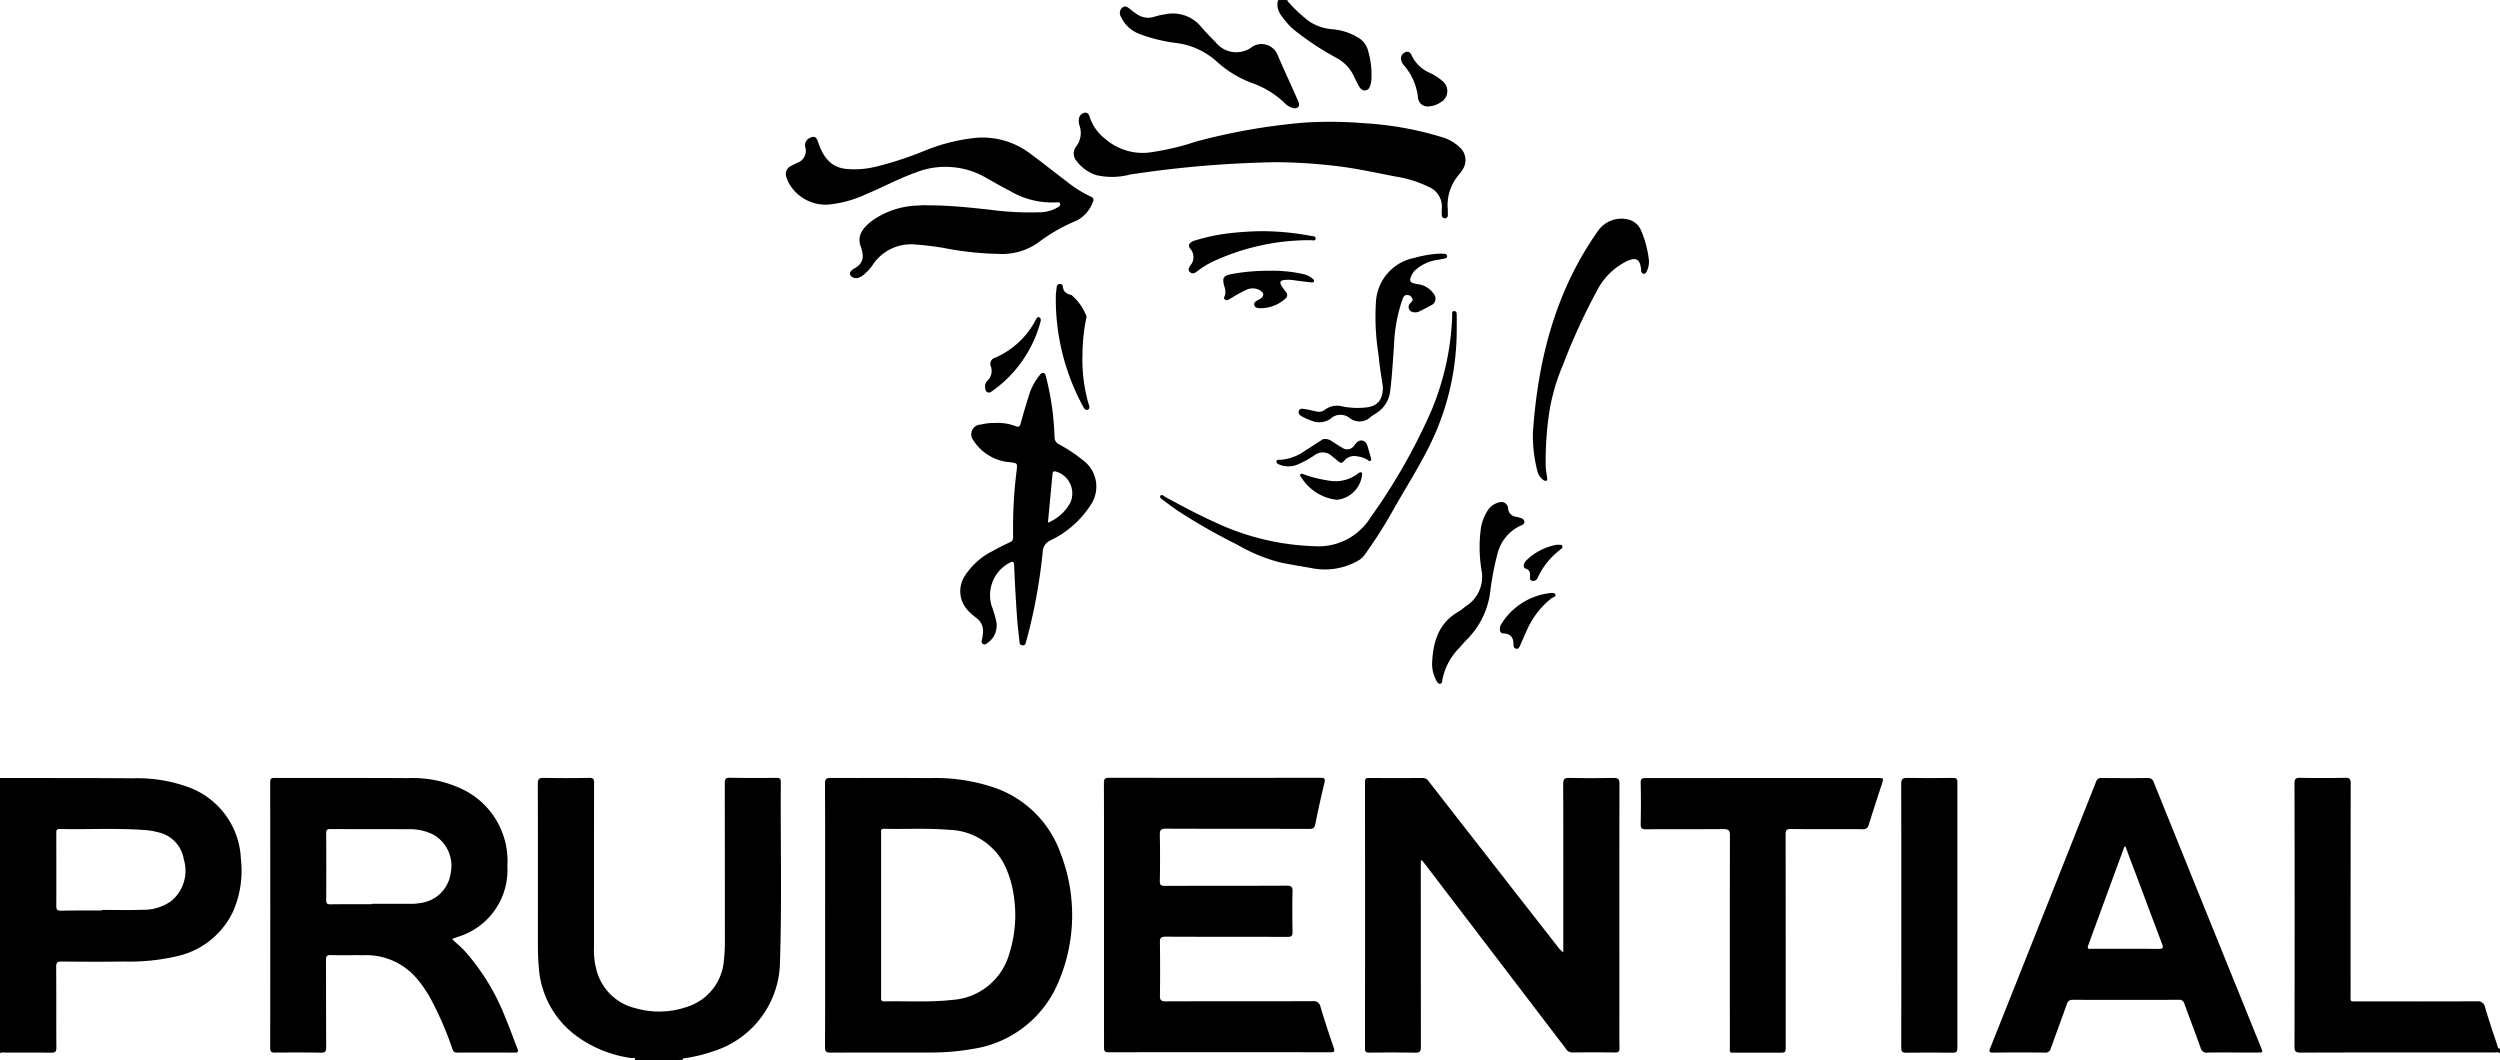 <svg id="customer_page_prudentail_logo_black" data-name="customer_page_prudentail logo_black" xmlns="http://www.w3.org/2000/svg" viewBox="0 0 188 79.712">
  <path id="Path_205" data-name="Path 205" d="M0,778c3.309.008,6.618-.008,9.926.023a11.284,11.284,0,0,1,4.316.692,6,6,0,0,1,3.873,5.392,7.6,7.6,0,0,1-.556,3.858,6.109,6.109,0,0,1-4.189,3.422,15.725,15.725,0,0,1-4.061.414c-1.564.023-3.136.015-4.7,0-.293,0-.384.083-.384.383.015,2.03,0,4.061.015,6.091,0,.293-.075.383-.376.383-1.166-.015-2.331-.008-3.5-.008a.625.625,0,0,0-.368.038Q0,788.332,0,778Zm7.648,9.964v-.045c1.015,0,2.03.03,3.046-.008a3.621,3.621,0,0,0,2.158-.639,2.948,2.948,0,0,0,.97-3.151,2.482,2.482,0,0,0-1.955-2.045,4.86,4.86,0,0,0-.925-.158c-2.151-.165-4.309-.038-6.46-.083-.248-.008-.248.128-.248.308,0,1.827.008,3.662,0,5.49,0,.256.075.346.338.346C5.587,787.956,6.618,787.964,7.648,787.964Z" transform="translate(0 -719.494)"/>
  <path id="Path_206" data-name="Path 206" d="M545.109,798.925c.038-.241-.165-.135-.248-.143a9.082,9.082,0,0,1-4.234-1.722,6.972,6.972,0,0,1-2.745-5.023c-.068-.684-.075-1.376-.075-2.068,0-3.933.008-7.866-.008-11.8,0-.4.113-.466.481-.459q1.692.034,3.384,0c.308-.008.368.09.368.376q-.011,6.181-.008,12.363a5.606,5.606,0,0,0,.338,2.173,3.993,3.993,0,0,0,2.828,2.421,6.385,6.385,0,0,0,3.843-.12,3.966,3.966,0,0,0,2.76-3.5,11.828,11.828,0,0,0,.075-1.466q0-5.922-.008-11.836c0-.323.06-.429.406-.421,1.166.023,2.331.015,3.5.008.218,0,.308.053.308.293-.03,4.482.083,8.971-.06,13.453a7.145,7.145,0,0,1-4.993,6.806,11.2,11.2,0,0,1-2.256.541c-.023,0-.045.023-.06.038-.053.038.008.053.023.083C547.516,798.925,546.313,798.925,545.109,798.925Z" transform="translate(-497.357 -719.213)"/>
  <path id="Path_207" data-name="Path 207" d="M2309.954,798.49a.748.748,0,0,0-.406-.038c-4.865,0-9.723-.008-14.589.008-.354,0-.459-.075-.459-.451q.023-9.893,0-19.778c0-.331.075-.444.429-.436q1.692.034,3.384,0c.331-.008.414.083.414.414q-.011,7.93-.008,15.867c0,.594-.075.534.549.534,2.986,0,5.963.008,8.949-.008a.54.54,0,0,1,.616.459c.278.948.594,1.888.91,2.82.03.1.03.226.15.286.007.008.038.008.038.008l.022-.068Z" transform="translate(-2121.954 -719.304)"/>
  <path id="Path_208" data-name="Path 208" d="M1278.2,0c-.03.015-.083.03-.038.075a10.567,10.567,0,0,0,1.669,1.557,3.651,3.651,0,0,0,1.579.556,4.492,4.492,0,0,1,2.091.654,1.588,1.588,0,0,1,.737,1.038,6.317,6.317,0,0,1,.226,2.188c-.015.083-.023.173-.045.256-.068.218-.128.444-.414.474-.256.023-.384-.165-.489-.346-.135-.241-.248-.489-.368-.737a3.036,3.036,0,0,0-1.3-1.361,20.878,20.878,0,0,1-3.188-2.106,3.991,3.991,0,0,1-.511-.5c-.414-.5-.895-.985-.7-1.737C1277.7,0,1277.951,0,1278.2,0Z" transform="translate(-1181.342)"/>
  <path id="Path_209" data-name="Path 209" d="M1369.19,784.128v.451q0,6.768.008,13.536c0,.338-.083.451-.429.444-1.151-.023-2.309-.015-3.459-.008-.241,0-.323-.06-.316-.316q.011-10.017,0-20.041c0-.226.06-.3.293-.293q2.03.011,4.061,0a.5.5,0,0,1,.429.241q4.85,6.227,9.708,12.446a1.856,1.856,0,0,0,.421.421v-.429c0-4.076.007-8.144-.008-12.22,0-.4.113-.474.481-.466q1.636.034,3.271,0c.368-.008.481.068.481.459-.015,5.625-.007,11.257-.007,16.882,0,.993-.008,1.978.007,2.97,0,.263-.068.346-.338.338-1.068-.015-2.128-.015-3.2,0a.575.575,0,0,1-.511-.308l-10.536-13.807c-.09-.113-.18-.226-.271-.346A.5.5,0,0,1,1369.19,784.128Z" transform="translate(-1262.346 -719.396)"/>
  <path id="Path_210" data-name="Path 210" d="M283.994,790.052c.3.278.617.541.9.835a16.608,16.608,0,0,1,3.121,5.144c.316.737.579,1.5.872,2.241.09.218.038.286-.2.286-1.451-.008-2.91-.008-4.362,0-.241,0-.286-.15-.346-.316a24.89,24.89,0,0,0-1.662-3.813,9.455,9.455,0,0,0-1.008-1.451,4.985,4.985,0,0,0-3.993-1.745c-.827-.008-1.654.008-2.482-.008-.293-.008-.346.1-.346.368.008,2.181,0,4.362.015,6.542,0,.316-.053.436-.406.429-1.151-.023-2.309-.015-3.459-.008-.256,0-.346-.068-.346-.338q.011-10.005,0-20c0-.248.075-.316.323-.316,3.346.008,6.693-.008,10.039.015a8.651,8.651,0,0,1,4.286.932,5.984,5.984,0,0,1,3.188,5.678,5.258,5.258,0,0,1-3.76,5.339l-.316.113C284.032,789.992,284.016,790.022,283.994,790.052Zm-6.061-2.655v-.03h3.121a3.593,3.593,0,0,0,.489-.053,2.627,2.627,0,0,0,2.324-2.263,2.7,2.7,0,0,0-1.331-2.9,4,4,0,0,0-1.933-.391c-1.925-.015-3.858,0-5.783-.015-.248,0-.316.068-.316.316q.011,2.516,0,5.031c0,.256.083.316.323.316C275.85,787.39,276.888,787.4,277.933,787.4Z" transform="translate(-249.973 -719.402)"/>
  <path id="Path_211" data-name="Path 211" d="M825.008,788.225c0-3.294.008-6.588-.008-9.881,0-.323.06-.444.421-.444,2.5.015,4.986-.008,7.482.015a13.714,13.714,0,0,1,5.016.782,8.073,8.073,0,0,1,4.813,4.918,12.812,12.812,0,0,1-.15,9.573,8.294,8.294,0,0,1-6.467,5.091,17.837,17.837,0,0,1-3.286.271c-2.467.008-4.933,0-7.407.008-.323,0-.421-.068-.421-.414C825.015,794.843,825.008,791.534,825.008,788.225Zm4.211-.015v6.121c0,.18-.06.384.256.376,1.7-.038,3.407.083,5.106-.113a4.771,4.771,0,0,0,4.264-3.429,9.567,9.567,0,0,0,.338-4.489,7.424,7.424,0,0,0-.466-1.737,4.817,4.817,0,0,0-4.422-3.136c-1.617-.135-3.226-.038-4.843-.075-.3-.008-.233.188-.233.346Z" transform="translate(-762.96 -719.402)"/>
  <path id="Path_212" data-name="Path 212" d="M1103.907,788.125c0-3.309.008-6.618-.007-9.926,0-.308.068-.4.384-.4q7.952.011,15.9,0c.308,0,.376.06.3.376-.248,1.03-.481,2.068-.684,3.113-.06.316-.2.353-.474.353-3.587-.008-7.167,0-10.754-.015-.391,0-.474.105-.466.474.023,1.151.023,2.309,0,3.459-.008.3.083.368.376.368,3.061-.008,6.114,0,9.174-.015.353,0,.436.105.429.436-.023,1.015-.015,2.03,0,3.046.008.3-.09.368-.376.368-3.061-.008-6.114,0-9.174-.015-.361,0-.429.113-.421.436.015,1.331.022,2.655,0,3.986-.008.384.12.444.466.444,3.67-.015,7.347,0,11.017-.015a.511.511,0,0,1,.594.436c.308,1.03.647,2.053.993,3.068.09.271.045.338-.241.338q-8.347-.011-16.694,0c-.308,0-.338-.12-.338-.376C1103.907,794.773,1103.907,791.449,1103.907,788.125Z" transform="translate(-1020.887 -719.309)"/>
  <path id="Path_213" data-name="Path 213" d="M2007.767,798.642c-.617,0-1.226-.015-1.842.008a.465.465,0,0,1-.542-.361c-.391-1.113-.82-2.2-1.218-3.309a.382.382,0,0,0-.429-.3c-2.655.008-5.317.008-7.971,0-.271,0-.361.1-.444.331-.391,1.105-.8,2.211-1.2,3.316a.405.405,0,0,1-.459.323c-1.293-.015-2.579-.015-3.873,0-.278,0-.346-.045-.233-.323q3.993-10.028,7.971-20.056a.372.372,0,0,1,.414-.271c1.143.008,2.279.015,3.422,0a.453.453,0,0,1,.5.323q3.192,7.918,6.4,15.83c.556,1.369,1.105,2.737,1.662,4.106.158.384.15.384-.278.384Zm-8.031-15.491c-.03.008-.06.008-.083.015q-1.365,3.711-2.722,7.422c-.113.308.1.256.263.256,1.677,0,3.354-.008,5.031.008.331,0,.376-.075.263-.376-.654-1.715-1.293-3.437-1.94-5.159Q2000.13,784.234,1999.736,783.151Z" transform="translate(-1839.898 -719.494)"/>
  <path id="Path_214" data-name="Path 214" d="M1649.948,778h8.648c.474,0,.474,0,.323.466-.331,1.015-.662,2.023-.978,3.038a.411.411,0,0,1-.474.346c-1.79-.015-3.587.008-5.377-.015-.346-.008-.406.1-.406.421q.011,7.952.008,15.9c0,.5,0,.5-.511.5h-3.2c-.572,0-.489.038-.489-.474,0-5.287-.008-10.573.007-15.86,0-.406-.12-.481-.5-.481-1.94.015-3.888,0-5.828.015-.286,0-.384-.06-.384-.368.023-1.038.023-2.083,0-3.121-.008-.316.105-.361.384-.361Z" transform="translate(-1517.407 -719.494)"/>
  <path id="Path_215" data-name="Path 215" d="M796.9,141.9c1.429.015,2.85.165,4.271.316a23.025,23.025,0,0,0,4.008.2,2.769,2.769,0,0,0,1.173-.353c.113-.06.241-.143.2-.286s-.18-.105-.293-.1a6.2,6.2,0,0,1-3.482-.865c-.579-.3-1.151-.617-1.715-.94a6.091,6.091,0,0,0-5.347-.451c-1.3.466-2.512,1.128-3.783,1.654a8.626,8.626,0,0,1-2.737.76,3.162,3.162,0,0,1-2.97-1.489,1.975,1.975,0,0,1-.233-.511.667.667,0,0,1,.353-.91c.143-.083.293-.15.436-.218a.964.964,0,0,0,.609-1.188.594.594,0,0,1,.331-.684c.316-.173.5-.09.617.263.338,1.03.872,1.9,2.045,2.053a6.7,6.7,0,0,0,2.316-.158,26.076,26.076,0,0,0,3.527-1.143,14.025,14.025,0,0,1,4.023-1.03,5.945,5.945,0,0,1,3.9,1.075c.985.714,1.925,1.481,2.9,2.211a8.8,8.8,0,0,0,1.842,1.151.251.251,0,0,1,.128.376,2.532,2.532,0,0,1-1.256,1.429,12.854,12.854,0,0,0-2.888,1.662,4.713,4.713,0,0,1-2.955.827,23.719,23.719,0,0,1-4.181-.459c-.692-.113-1.391-.2-2.091-.248a3.438,3.438,0,0,0-3.173,1.512,3.642,3.642,0,0,1-.707.775,1.115,1.115,0,0,1-.286.173.549.549,0,0,1-.684-.12c-.158-.241.1-.436.278-.534.729-.406.737-.97.481-1.662-.256-.714.03-1.286.827-1.91a6.275,6.275,0,0,1,3.549-1.166C796.272,141.874,796.588,141.9,796.9,141.9Z" transform="translate(-726.832 -126.458)"/>
  <path id="Path_216" data-name="Path 216" d="M1901.208,788.167c0-3.271.007-6.542-.008-9.806,0-.391.113-.474.481-.466,1.128.023,2.256.015,3.384,0,.271,0,.368.045.361.346q-.011,9.983,0,19.958c0,.278-.075.361-.354.361q-1.748-.023-3.5,0c-.308.008-.369-.105-.369-.391C1901.215,794.829,1901.208,791.5,1901.208,788.167Z" transform="translate(-1758.23 -719.396)"/>
  <path id="Path_217" data-name="Path 217" d="M1088.874,116.414a81.594,81.594,0,0,0-10.934.932,5.222,5.222,0,0,1-2.527.038,3.027,3.027,0,0,1-1.474-1.053.862.862,0,0,1-.045-1.083,1.662,1.662,0,0,0,.248-1.632,1.1,1.1,0,0,1-.03-.444.529.529,0,0,1,.421-.474c.241-.053.353.158.406.361a3.411,3.411,0,0,0,1.173,1.617,4.269,4.269,0,0,0,3.241,1.015,19.062,19.062,0,0,0,3.542-.82,45.97,45.97,0,0,1,8.2-1.436,31.1,31.1,0,0,1,4.429.045,24.95,24.95,0,0,1,5.9,1.053,3.243,3.243,0,0,1,1.346.782,1.274,1.274,0,0,1,.158,1.707,2.867,2.867,0,0,1-.218.308,3.487,3.487,0,0,0-.857,2.64c.008.135,0,.278.008.414a.23.23,0,1,1-.459.038,3.531,3.531,0,0,1,0-.489,1.616,1.616,0,0,0-1.015-1.677,8.676,8.676,0,0,0-2.391-.752c-1.534-.286-3.061-.639-4.617-.812A40.056,40.056,0,0,0,1088.874,116.414Z" transform="translate(-992.979 -104.217)"/>
  <path id="Path_218" data-name="Path 218" d="M962.9,376.617a3.835,3.835,0,0,1,1.579.233c.248.105.331.015.391-.2.2-.722.406-1.444.639-2.158a4.311,4.311,0,0,1,.752-1.421c.083-.105.165-.248.323-.218s.173.2.2.323a20.644,20.644,0,0,1,.632,4.489.587.587,0,0,0,.338.556,11.261,11.261,0,0,1,1.782,1.181,2.462,2.462,0,0,1,.571,3.422,7.354,7.354,0,0,1-2.993,2.617.978.978,0,0,0-.587.887,41.33,41.33,0,0,1-1.2,6.565c-.023.083-.053.165-.075.256a.212.212,0,0,1-.233.188c-.165-.008-.218-.083-.233-.226-.06-.624-.15-1.241-.188-1.865-.09-1.3-.165-2.6-.218-3.9-.015-.346-.12-.338-.376-.2a2.755,2.755,0,0,0-1.324,3.2,8.8,8.8,0,0,1,.346,1.151,1.582,1.582,0,0,1-.609,1.632c-.113.083-.218.188-.368.113-.165-.083-.113-.241-.083-.368a2.9,2.9,0,0,0,.075-.669,1.181,1.181,0,0,0-.466-.9,5,5,0,0,1-.7-.624,2.1,2.1,0,0,1-.278-2.444,5.265,5.265,0,0,1,2.218-2.015c.4-.233.82-.436,1.233-.632a.366.366,0,0,0,.256-.4,34.542,34.542,0,0,1,.271-5.061c.045-.489.045-.474-.444-.556A3.587,3.587,0,0,1,961.3,377.9a.731.731,0,0,1,.594-1.166A3.8,3.8,0,0,1,962.9,376.617Zm4.016,7.5a3.384,3.384,0,0,0,1.685-1.5,1.712,1.712,0,0,0-1-2.324c-.18-.06-.308-.083-.338.165C967.151,381.663,967.038,382.874,966.918,384.122Z" transform="translate(-888.116 -344.808)"/>
  <path id="Path_219" data-name="Path 219" d="M1532.9,234.731c.376-5.482,1.685-10.656,4.918-15.213a2.139,2.139,0,0,1,2.188-.842,1.4,1.4,0,0,1,1.03.842,7.845,7.845,0,0,1,.571,2.091,1.6,1.6,0,0,1-.15.985c-.053.09-.113.218-.256.173a.252.252,0,0,1-.165-.271v-.038c-.075-.79-.354-.955-1.075-.632a4.978,4.978,0,0,0-2.166,2.076,46.269,46.269,0,0,0-2.617,5.685,15.252,15.252,0,0,0-1.023,3.444,24.862,24.862,0,0,0-.293,4.226,8.376,8.376,0,0,0,.113.857c.023.248-.09.293-.293.165a1.215,1.215,0,0,1-.466-.744A11,11,0,0,1,1532.9,234.731Z" transform="translate(-1417.626 -202.184)"/>
  <path id="Path_220" data-name="Path 220" d="M1182.413,312.7a19.572,19.572,0,0,1-2.091,8.618c-.79,1.564-1.722,3.053-2.594,4.572a34.025,34.025,0,0,1-2.294,3.61,1.4,1.4,0,0,1-.391.338,5.026,5.026,0,0,1-3.587.579c-.767-.128-1.526-.263-2.294-.414a12.413,12.413,0,0,1-3.219-1.324,44.3,44.3,0,0,1-4.535-2.587c-.361-.248-.714-.511-1.06-.775-.113-.083-.316-.188-.211-.338.09-.135.248.03.354.09,1.256.684,2.512,1.354,3.813,1.94a18.884,18.884,0,0,0,7.4,1.767,4.606,4.606,0,0,0,4.234-2.166,44.522,44.522,0,0,0,4.58-8.046,20.308,20.308,0,0,0,1.557-7.114c0-.135-.053-.361.158-.353s.173.226.181.361C1182.421,311.872,1182.413,312.286,1182.413,312.7Z" transform="translate(-1072.869 -287.703)"/>
  <path id="Path_221" data-name="Path 221" d="M1133.013,14.121a1.4,1.4,0,0,1-.737-.429,6.716,6.716,0,0,0-2.241-1.406,8.147,8.147,0,0,1-2.767-1.624,5.575,5.575,0,0,0-3.106-1.451,12.041,12.041,0,0,1-2.76-.677,2.472,2.472,0,0,1-1.414-1.324.525.525,0,0,1,.105-.654c.233-.2.414-.03.594.105a6.654,6.654,0,0,0,.541.4,1.484,1.484,0,0,0,1.293.173,3.95,3.95,0,0,1,.729-.165,2.762,2.762,0,0,1,2.775.917c.338.4.707.775,1.083,1.151a1.972,1.972,0,0,0,2.775.353,1.3,1.3,0,0,1,1.888.594c.5,1.173,1.045,2.324,1.557,3.5C1133.48,13.925,1133.367,14.129,1133.013,14.121Z" transform="translate(-1035.705 -5.977)"/>
  <path id="Path_222" data-name="Path 222" d="M1304.939,263.617c-.1-.677-.248-1.519-.323-2.361a18.152,18.152,0,0,1-.2-4.038,3.576,3.576,0,0,1,2.91-3.3,8.4,8.4,0,0,1,1.887-.316,3.147,3.147,0,0,1,.376.015.185.185,0,0,1,.18.165c.015.113-.068.158-.158.18-.21.045-.414.09-.624.12a3.081,3.081,0,0,0-1.549.707,1.106,1.106,0,0,0-.286.338c-.286.534-.218.669.369.767a1.711,1.711,0,0,1,1.248.744.539.539,0,0,1-.211.85c-.278.165-.572.308-.865.451a.672.672,0,0,1-.511.053.383.383,0,0,1-.18-.662c.113-.113.226-.2.135-.376a.4.4,0,0,0-.354-.241c-.2-.008-.286.1-.353.271a11.8,11.8,0,0,0-.654,3.527c-.09,1.151-.143,2.3-.293,3.444a2.226,2.226,0,0,1-.955,1.587c-.15.113-.323.2-.474.308a1.2,1.2,0,0,1-1.632.1,1.1,1.1,0,0,0-1.421.068,1.464,1.464,0,0,1-1.436.143,4.6,4.6,0,0,1-.684-.3c-.181-.09-.338-.226-.256-.444.068-.188.271-.158.429-.128.293.045.587.12.88.18a.755.755,0,0,0,.647-.128,1.5,1.5,0,0,1,1.316-.248,5.772,5.772,0,0,0,1.9.06C1304.556,265.03,1304.947,264.572,1304.939,263.617Z" transform="translate(-1200.945 -234.529)"/>
  <path id="Path_223" data-name="Path 223" d="M1432.1,514.221c.06-1.715.519-3.091,1.993-3.933.2-.113.361-.271.541-.4a2.615,2.615,0,0,0,1.181-2.722,10.484,10.484,0,0,1-.045-3.143,3.425,3.425,0,0,1,.564-1.421,1.392,1.392,0,0,1,.8-.526.511.511,0,0,1,.684.444.661.661,0,0,0,.617.639,1.571,1.571,0,0,1,.18.045c.181.053.4.1.421.316s-.188.263-.346.338a3.145,3.145,0,0,0-1.639,1.955,21.759,21.759,0,0,0-.594,3.091,6.146,6.146,0,0,1-1.7,3.444c-.226.218-.421.459-.632.692a4.647,4.647,0,0,0-1.256,2.391c-.015.105-.008.248-.143.278-.15.038-.218-.09-.286-.2A2.579,2.579,0,0,1,1432.1,514.221Z" transform="translate(-1324.406 -464.296)"/>
  <path id="Path_224" data-name="Path 224" d="M1057.893,286.441a13.82,13.82,0,0,0-.308,2.775,12.148,12.148,0,0,0,.436,3.715c.053.173.173.406-.03.5s-.316-.143-.4-.308a16.84,16.84,0,0,1-2.008-8.377c.015-.173.045-.346.06-.519a.248.248,0,0,1,.233-.248.214.214,0,0,1,.233.2c.038.414.3.549.654.639A3.894,3.894,0,0,1,1057.893,286.441Z" transform="translate(-976.181 -262.626)"/>
  <path id="Path_225" data-name="Path 225" d="M1194.1,231.2a19.691,19.691,0,0,1,3.805.361c.128.023.323,0,.316.188-.008.211-.211.128-.331.128a17.2,17.2,0,0,0-7.114,1.481,6.385,6.385,0,0,0-1.451.85c-.18.143-.376.248-.572.053-.18-.173-.03-.353.06-.5a.957.957,0,0,0-.015-1.241c-.218-.263-.075-.489.331-.617a14.7,14.7,0,0,1,2.6-.549A23.146,23.146,0,0,1,1194.1,231.2Z" transform="translate(-1099.285 -213.814)"/>
  <path id="Path_226" data-name="Path 226" d="M1226.714,270.8a10.305,10.305,0,0,1,2.5.241,1.6,1.6,0,0,1,.737.353c.053.053.128.105.105.188-.03.105-.143.1-.226.09-.383-.045-.767-.09-1.151-.143a3.281,3.281,0,0,0-.857-.038c-.308.038-.369.165-.218.429.105.173.233.323.346.489a.32.32,0,0,1-.038.474,2.793,2.793,0,0,1-1.985.729c-.173-.023-.331-.053-.369-.256-.03-.188.12-.256.248-.338.06-.045.135-.068.2-.105.308-.2.308-.444-.008-.639a1.1,1.1,0,0,0-1.045-.038,10.036,10.036,0,0,0-1.181.654c-.128.068-.278.18-.414.075s-.022-.256.015-.376a1.178,1.178,0,0,0-.068-.624c-.165-.647-.083-.8.587-.925A14.753,14.753,0,0,1,1226.714,270.8Z" transform="translate(-1131.24 -250.436)"/>
  <path id="Path_227" data-name="Path 227" d="M985.1,322.386a.592.592,0,0,1,.158-.466,1.007,1.007,0,0,0,.271-1.1.476.476,0,0,1,.338-.647,6.255,6.255,0,0,0,3.038-2.835c.068-.105.105-.263.263-.2.143.06.135.218.09.361a9.314,9.314,0,0,1-3.565,5.144c-.128.09-.263.218-.436.12C985.115,322.687,985.107,322.521,985.1,322.386Z" transform="translate(-911.02 -293.276)"/>
  <path id="Path_228" data-name="Path 228" d="M1499.883,595.653a.66.66,0,0,1,.113-.391,4.966,4.966,0,0,1,3.527-2.3c.181-.023.459-.075.526.075.083.18-.2.233-.331.331a6.275,6.275,0,0,0-1.82,2.4c-.173.376-.331.752-.5,1.128-.06.128-.12.271-.293.233s-.2-.18-.2-.323c0-.5-.2-.8-.745-.827C1499.973,595.977,1499.868,595.856,1499.883,595.653Z" transform="translate(-1387.09 -548.345)"/>
  <path id="Path_229" data-name="Path 229" d="M1403.1,55.81a.723.723,0,0,1-.857-.677,4.408,4.408,0,0,0-1.1-2.459.868.868,0,0,1-.15-.3.5.5,0,0,1,.286-.624c.241-.128.421.038.5.248a2.642,2.642,0,0,0,1.384,1.308,4.317,4.317,0,0,1,.94.617.961.961,0,0,1-.158,1.587A1.665,1.665,0,0,1,1403.1,55.81Z" transform="translate(-1295.613 -47.816)"/>
  <path id="Path_230" data-name="Path 230" d="M1280.1,438.974a.847.847,0,0,1,.5.158c.263.165.519.346.8.5a.622.622,0,0,0,.895-.173c.165-.2.323-.421.609-.368.3.06.376.338.444.594.053.2.12.406.173.609.03.105.1.233,0,.316s-.181-.045-.263-.09a1.886,1.886,0,0,0-.745-.241.968.968,0,0,0-.978.338c-.15.2-.271.173-.429.045-.173-.143-.346-.293-.519-.429a1,1,0,0,0-1.248-.06,7.4,7.4,0,0,1-1.308.722,1.794,1.794,0,0,1-1.354.008c-.113-.045-.256-.12-.226-.263s.18-.1.286-.1a3.617,3.617,0,0,0,1.782-.632l1.263-.812A.431.431,0,0,1,1280.1,438.974Z" transform="translate(-1180.457 -405.961)"/>
  <path id="Path_231" data-name="Path 231" d="M1302.882,474.369a3.623,3.623,0,0,1-2.7-1.722c-.038-.06-.105-.128-.038-.2s.165-.023.248.008a9.659,9.659,0,0,0,1.85.466,2.772,2.772,0,0,0,2.226-.526c.068-.053.135-.12.233-.09s.075.113.075.188A2.128,2.128,0,0,1,1302.882,474.369Z" transform="translate(-1202.347 -436.784)"/>
  <path id="Path_232" data-name="Path 232" d="M1526.239,544.7c.173.03.323-.03.376.083.075.143-.075.233-.158.3a5.582,5.582,0,0,0-1.677,2.083.369.369,0,0,1-.414.256c-.226-.053-.166-.248-.166-.406,0-.233-.045-.414-.293-.5-.218-.075-.218-.248-.135-.429a.429.429,0,0,1,.1-.158A4.332,4.332,0,0,1,1526.239,544.7Z" transform="translate(-1409.137 -503.739)"/>
</svg>
